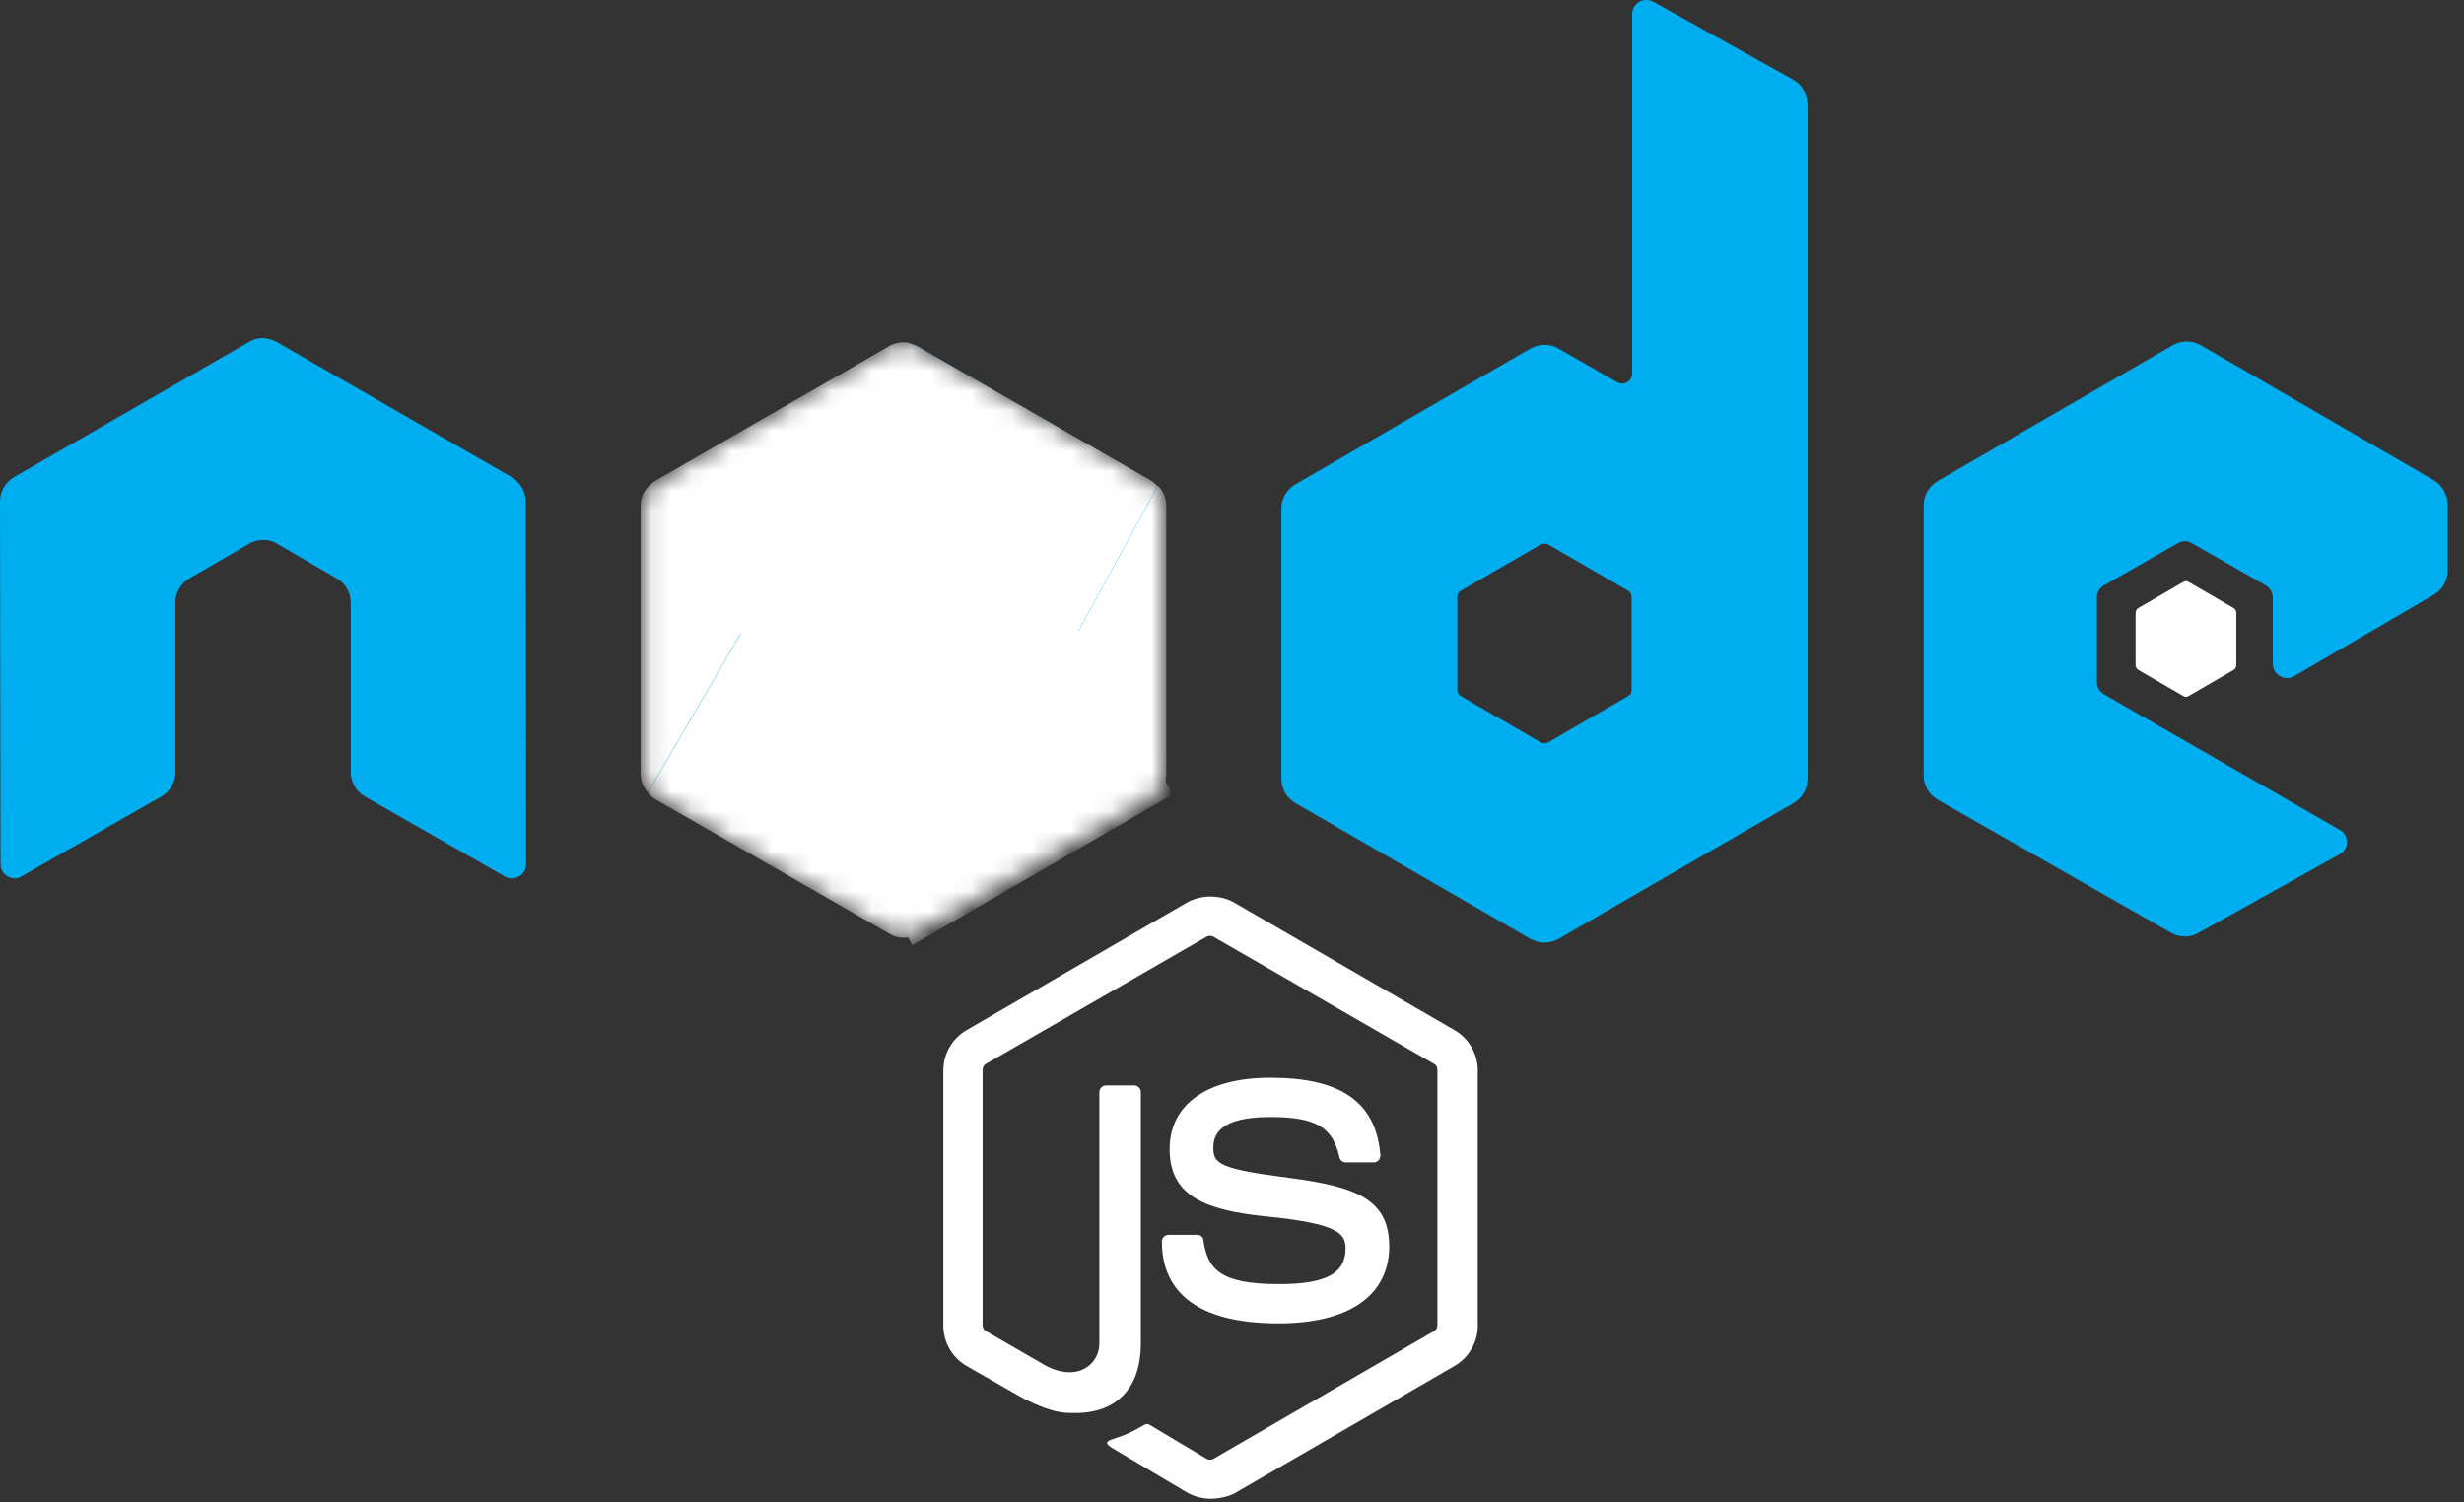 <svg width="123" height="75" viewBox="0 0 123 75" fill="none" xmlns="http://www.w3.org/2000/svg">
<rect x="0" y="0" width="123" height="75" fill="#333333" stroke="none"/>
<path d="M60.429 74.818C60.015 74.818 59.628 74.708 59.269 74.515L55.596 72.333C55.044 72.029 55.32 71.919 55.486 71.863C56.231 71.615 56.369 71.559 57.143 71.118C57.225 71.062 57.336 71.09 57.419 71.145L60.236 72.83C60.346 72.885 60.484 72.885 60.567 72.83L71.587 66.45C71.698 66.395 71.753 66.284 71.753 66.146V53.414C71.753 53.276 71.698 53.166 71.587 53.11L60.567 46.758C60.457 46.703 60.319 46.703 60.236 46.758L49.216 53.11C49.106 53.166 49.05 53.304 49.05 53.414V66.146C49.05 66.257 49.106 66.395 49.216 66.45L52.227 68.19C53.856 69.019 54.878 68.052 54.878 67.085V54.519C54.878 54.353 55.016 54.187 55.209 54.187H56.618C56.784 54.187 56.949 54.325 56.949 54.519V67.085C56.949 69.267 55.762 70.538 53.69 70.538C53.055 70.538 52.558 70.538 51.149 69.847L48.249 68.19C47.532 67.776 47.09 67.002 47.09 66.174V53.442C47.09 52.613 47.532 51.84 48.249 51.426L59.269 45.046C59.96 44.659 60.899 44.659 61.589 45.046L72.609 51.426C73.327 51.84 73.769 52.613 73.769 53.442V66.174C73.769 67.002 73.327 67.776 72.609 68.19L61.589 74.57C61.23 74.736 60.816 74.818 60.429 74.818H60.429ZM63.826 66.064C58.993 66.064 57.999 63.854 57.999 61.976C57.999 61.81 58.137 61.645 58.33 61.645H59.766C59.932 61.645 60.07 61.755 60.07 61.921C60.291 63.385 60.926 64.103 63.854 64.103C66.174 64.103 67.168 63.578 67.168 62.335C67.168 61.617 66.892 61.092 63.274 60.733C60.264 60.429 58.386 59.767 58.386 57.364C58.386 55.127 60.264 53.801 63.412 53.801C66.947 53.801 68.687 55.016 68.908 57.667C68.908 57.75 68.88 57.833 68.825 57.916C68.77 57.971 68.687 58.026 68.604 58.026H67.168C67.03 58.026 66.892 57.916 66.864 57.778C66.533 56.259 65.677 55.762 63.412 55.762C60.871 55.762 60.567 56.646 60.567 57.308C60.567 58.109 60.926 58.358 64.351 58.8C67.748 59.242 69.35 59.877 69.35 62.252C69.322 64.683 67.334 66.064 63.826 66.064Z" fill="white"/>
<path d="M26.238 25.023C26.238 24.526 25.961 24.056 25.52 23.807L13.809 17.069C13.616 16.958 13.395 16.903 13.174 16.875H13.063C12.843 16.875 12.622 16.958 12.428 17.069L0.718 23.807C0.276 24.056 0 24.525 0 25.023L0.028 43.14C0.028 43.389 0.166 43.637 0.387 43.748C0.608 43.886 0.884 43.886 1.077 43.748L8.037 39.771C8.479 39.522 8.755 39.053 8.755 38.556V30.077C8.755 29.58 9.031 29.11 9.473 28.862L12.428 27.149C12.649 27.011 12.898 26.956 13.146 26.956C13.395 26.956 13.643 27.011 13.837 27.149L16.792 28.862C17.234 29.11 17.51 29.579 17.51 30.077V38.556C17.51 39.053 17.786 39.522 18.228 39.771L25.188 43.748C25.409 43.886 25.685 43.886 25.906 43.748C26.127 43.637 26.265 43.389 26.265 43.14L26.238 25.023Z" fill="#00AEEF"/>
<path d="M82.524 0.083C82.303 -0.028 82.027 -0.028 81.833 0.083C81.613 0.221 81.475 0.442 81.475 0.69V18.643C81.475 18.808 81.392 18.974 81.226 19.084C81.06 19.167 80.894 19.167 80.729 19.084L77.801 17.4C77.587 17.278 77.344 17.213 77.097 17.213C76.85 17.213 76.607 17.278 76.393 17.4L64.683 24.166C64.241 24.415 63.964 24.884 63.964 25.381V38.887C63.964 39.384 64.241 39.854 64.683 40.102L76.393 46.869C76.607 46.991 76.85 47.055 77.097 47.055C77.344 47.055 77.587 46.991 77.801 46.869L89.512 40.102C89.953 39.854 90.23 39.384 90.23 38.887V5.22C90.23 4.695 89.953 4.226 89.512 3.977L82.524 0.083H82.524ZM81.447 34.44C81.447 34.578 81.392 34.689 81.281 34.744L77.277 37.064C77.221 37.091 77.159 37.105 77.097 37.105C77.035 37.105 76.973 37.091 76.917 37.064L72.913 34.744C72.802 34.689 72.747 34.551 72.747 34.44V29.8C72.747 29.662 72.802 29.552 72.913 29.497L76.917 27.177C76.973 27.149 77.035 27.135 77.097 27.135C77.159 27.135 77.221 27.149 77.277 27.177L81.281 29.497C81.392 29.552 81.447 29.69 81.447 29.8V34.44Z" fill="#00AEEF"/>
<path d="M121.494 29.69C121.936 29.442 122.184 28.972 122.184 28.475V25.188C122.184 24.691 121.908 24.222 121.494 23.973L109.866 17.234C109.652 17.112 109.409 17.048 109.162 17.048C108.915 17.048 108.672 17.112 108.458 17.234L96.748 24C96.305 24.249 96.029 24.719 96.029 25.216V38.721C96.029 39.218 96.305 39.688 96.748 39.936L108.375 46.565C108.817 46.813 109.341 46.813 109.756 46.565L116.798 42.643C117.019 42.533 117.158 42.284 117.158 42.036C117.158 41.787 117.019 41.539 116.798 41.428L105.033 34.661C104.812 34.524 104.674 34.303 104.674 34.054V29.828C104.674 29.58 104.812 29.331 105.033 29.221L108.706 27.122C108.814 27.054 108.938 27.018 109.065 27.018C109.192 27.018 109.317 27.054 109.424 27.122L113.098 29.221C113.319 29.359 113.457 29.58 113.457 29.828V33.143C113.457 33.391 113.595 33.64 113.816 33.75C114.037 33.888 114.313 33.888 114.534 33.75L121.494 29.69Z" fill="#00AEEF"/>
<path d="M108.983 29.055C109.024 29.028 109.072 29.013 109.121 29.013C109.17 29.013 109.218 29.028 109.259 29.055L111.496 30.353C111.579 30.408 111.634 30.491 111.634 30.601V33.197C111.634 33.308 111.579 33.391 111.496 33.446L109.259 34.744C109.218 34.771 109.17 34.785 109.121 34.785C109.072 34.785 109.024 34.771 108.983 34.744L106.745 33.446C106.663 33.391 106.607 33.308 106.607 33.197V30.601C106.607 30.491 106.663 30.408 106.745 30.353L108.983 29.055Z" fill="white"/>
<mask id="mask0" mask-type="alpha" maskUnits="userSpaceOnUse" x="32" y="17" width="27" height="30">
<path d="M45.819 17.289C45.604 17.167 45.362 17.103 45.115 17.103C44.868 17.103 44.625 17.167 44.411 17.289L32.783 24C32.341 24.249 32.093 24.718 32.093 25.215V38.666C32.093 39.163 32.369 39.632 32.783 39.881L44.411 46.592C44.625 46.714 44.868 46.779 45.115 46.779C45.362 46.779 45.604 46.714 45.819 46.592L57.447 39.881C57.888 39.632 58.137 39.163 58.137 38.666V25.216C58.137 24.719 57.861 24.249 57.447 24L45.819 17.289Z" fill="white"/>
</mask>
<g mask="url(#mask0)">
<path d="M45.819 17.289C45.604 17.167 45.362 17.103 45.115 17.103C44.868 17.103 44.625 17.167 44.411 17.289L32.783 24C32.341 24.249 32.093 24.718 32.093 25.215V38.666C32.093 39.163 32.369 39.632 32.783 39.881L44.411 46.592C44.625 46.714 44.868 46.779 45.115 46.779C45.362 46.779 45.604 46.714 45.819 46.592L57.447 39.881C57.888 39.632 58.137 39.163 58.137 38.666V25.216C58.137 24.719 57.861 24.249 57.447 24L45.819 17.289Z" fill="#00AEEF"/>
<path d="M44.383 17.289L32.728 24C32.285 24.249 31.982 24.718 31.982 25.216V38.666C31.982 38.997 32.12 39.301 32.341 39.55L45.432 17.123C45.101 17.068 44.714 17.096 44.383 17.289V17.289Z" fill="white"/>
<path d="M45.515 46.73C45.626 46.702 45.736 46.647 45.847 46.592L57.502 39.881C57.944 39.632 58.22 39.163 58.22 38.666V25.215C58.22 24.856 58.054 24.497 57.806 24.248L45.516 46.73H45.515Z" fill="white"/>
<path d="M57.475 24L45.792 17.289C45.677 17.231 45.557 17.185 45.433 17.151L32.342 39.577C32.45 39.71 32.581 39.822 32.729 39.909L44.411 46.62C44.743 46.813 45.129 46.868 45.488 46.758L57.779 24.277C57.696 24.166 57.585 24.083 57.475 24V24Z" fill="white"/>
<path fill-rule="evenodd" clip-rule="evenodd" d="M57.502 39.881C57.833 39.688 58.082 39.356 58.192 38.997L45.377 17.123C45.045 17.068 44.686 17.096 44.383 17.289L32.783 23.973L45.294 46.785C45.476 46.756 45.653 46.7 45.819 46.62L57.501 39.881L57.502 39.881Z" fill="white"/>
<path fill-rule="evenodd" clip-rule="evenodd" d="M57.502 39.881L45.847 46.592C45.682 46.676 45.505 46.732 45.322 46.758L45.543 47.172L58.468 39.688V39.522L58.137 38.969C58.082 39.356 57.833 39.688 57.502 39.881Z" fill="white"/>
<path fill-rule="evenodd" clip-rule="evenodd" d="M57.502 39.881L45.847 46.592C45.682 46.676 45.505 46.732 45.322 46.758L45.543 47.172L58.468 39.688V39.522L58.137 38.969C58.082 39.356 57.833 39.688 57.502 39.881Z" fill="white"/>
</g>
</svg>
